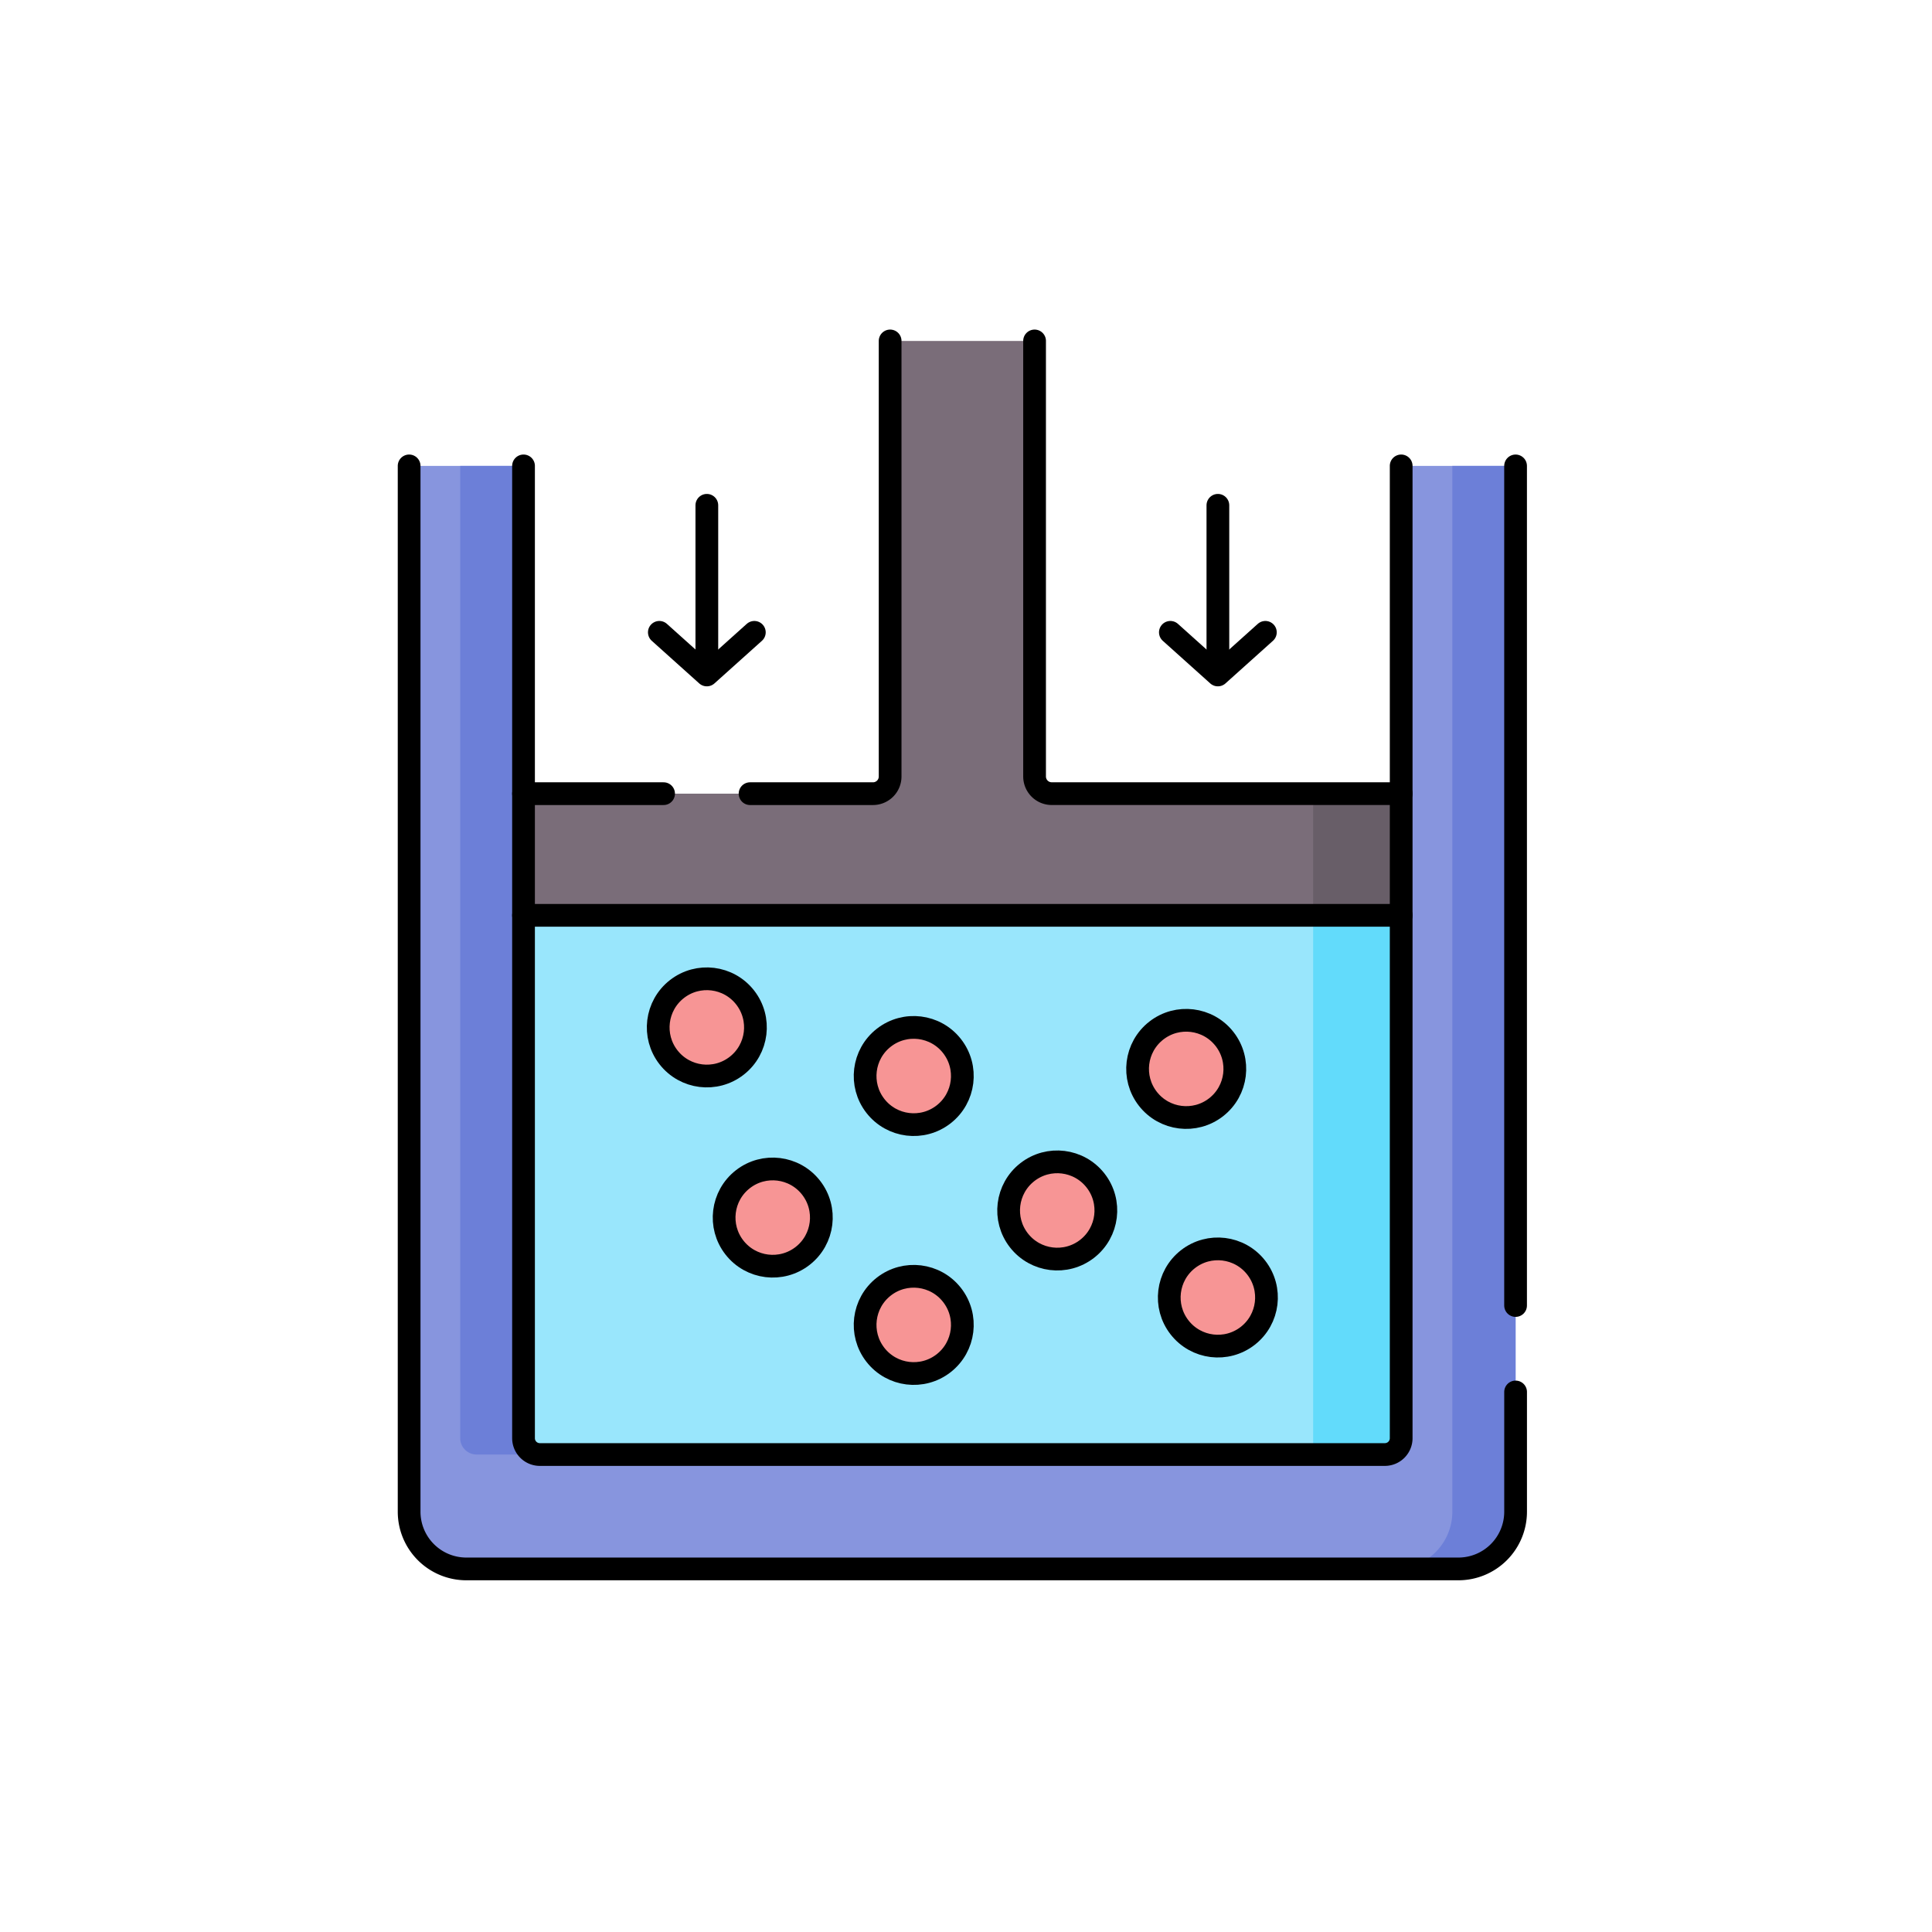 <svg xmlns="http://www.w3.org/2000/svg" width="85" height="85" viewBox="0 0 85 85">
  <g id="Grupo_1124179" data-name="Grupo 1124179" transform="translate(-744.051 -2548)">
    <rect id="Rectángulo_403131" data-name="Rectángulo 403131" width="85" height="85" transform="translate(744.051 2548)" fill="none"/>
    <g id="Grupo_1124178" data-name="Grupo 1124178" transform="translate(729.959 2555.5)">
      <g id="Grupo_1124172" data-name="Grupo 1124172" transform="translate(32.092 7.5)">
        <rect id="Rectángulo_415432" data-name="Rectángulo 415432" width="43.275" height="25.967" transform="translate(2.702 25.272)" fill="#99e6fc"/>
        <rect id="Rectángulo_415433" data-name="Rectángulo 415433" width="6.203" height="25.967" transform="translate(39.774 25.272)" fill="#62dbfb"/>
        <path id="Trazado_984497" data-name="Trazado 984497" d="M81.766,26.664V7.5H75.411V26.664a.754.754,0,0,1-.754.754H56.951v5.355h43.275V27.417H82.52A.754.754,0,0,1,81.766,26.664Z" transform="translate(-54.249 -7.5)" fill="#7a6d79"/>
        <rect id="Rectángulo_415434" data-name="Rectángulo 415434" width="6.203" height="5.355" transform="translate(39.774 19.917)" fill="#685e68"/>
        <path id="Trazado_984498" data-name="Trazado 984498" d="M75.738,58.078v42.777a.718.718,0,0,1-.718.718H37.843a.718.718,0,0,1-.718-.718V58.078H32.092v46.011a2.517,2.517,0,0,0,2.517,2.517H78.255a2.517,2.517,0,0,0,2.517-2.517V58.078Z" transform="translate(-32.092 -52.58)" fill="#8795de"/>
        <g id="Grupo_1124169" data-name="Grupo 1124169" transform="translate(2.251 5.498)">
          <path id="Trazado_984499" data-name="Trazado 984499" d="M53.521,101.572H56.3a.718.718,0,0,1-.718-.718V58.078H52.8v42.777A.718.718,0,0,0,53.521,101.572Z" transform="translate(-52.803 -58.078)" fill="#6c7fd8"/>
          <path id="Trazado_984500" data-name="Trazado 984500" d="M433.682,58.078v46.011a2.517,2.517,0,0,1-2.517,2.517h2.782a2.517,2.517,0,0,0,2.517-2.517V58.078Z" transform="translate(-390.036 -58.078)" fill="#6c7fd8"/>
        </g>
        <g id="Grupo_1124171" data-name="Grupo 1124171" transform="translate(10.095 27.199)">
          <g id="Grupo_1124170" data-name="Grupo 1124170" transform="translate(0 0)">
            <circle id="Elipse_12026" data-name="Elipse 12026" cx="2.139" cy="2.139" r="2.139" transform="translate(21.091 4.459) rotate(-37.982)" fill="#f79595"/>
            <circle id="Elipse_12027" data-name="Elipse 12027" cx="2.139" cy="2.139" r="2.139" transform="translate(9.103 15.722) rotate(-37.982)" fill="#f79595"/>
            <circle id="Elipse_12028" data-name="Elipse 12028" cx="2.139" cy="2.139" r="2.139" transform="translate(2.9 11) rotate(-37.982)" fill="#f79595"/>
            <circle id="Elipse_12029" data-name="Elipse 12029" cx="2.139" cy="2.139" r="2.139" transform="translate(9.103 4.772) rotate(-37.982)" fill="#f79595"/>
            <circle id="Elipse_12030" data-name="Elipse 12030" cx="2.139" cy="2.139" r="2.139" transform="translate(22.484 14.516) rotate(-37.982)" fill="#f79595"/>
            <circle id="Elipse_12031" data-name="Elipse 12031" cx="2.139" cy="2.139" r="2.139" transform="translate(0 2.633) rotate(-37.982)" fill="#f79595"/>
            <circle id="Elipse_12032" data-name="Elipse 12032" cx="2.139" cy="2.139" r="2.139" transform="translate(15.417 10.687) rotate(-37.982)" fill="#f79595"/>
          </g>
        </g>
      </g>
      <g id="Grupo_1124177" data-name="Grupo 1124177" transform="translate(32.092 7.5)">
        <path id="Trazado_984501" data-name="Trazado 984501" d="M285.23,7.5V26.663a.755.755,0,0,0,.754.754h15.375" transform="translate(-257.713 -7.5)" fill="none" stroke="#000" stroke-linecap="round" stroke-linejoin="round" stroke-miterlimit="10" stroke-width="1"/>
        <line id="Línea_599" data-name="Línea 599" x1="6.162" transform="translate(5.033 19.918)" fill="none" stroke="#000" stroke-linecap="round" stroke-linejoin="round" stroke-miterlimit="10" stroke-width="1"/>
        <line id="Línea_600" data-name="Línea 600" x1="38.614" transform="translate(5.033 25.271)" fill="none" stroke="#000" stroke-linecap="round" stroke-linejoin="round" stroke-miterlimit="10" stroke-width="1"/>
        <path id="Trazado_984502" data-name="Trazado 984502" d="M176.244,7.5V26.664a.754.754,0,0,1-.754.754h-5.408" transform="translate(-155.082 -7.5)" fill="none" stroke="#000" stroke-linecap="round" stroke-linejoin="round" stroke-miterlimit="10" stroke-width="1"/>
        <line id="Línea_601" data-name="Línea 601" y1="36.939" transform="translate(48.679 5.498)" fill="none" stroke="#000" stroke-linecap="round" stroke-linejoin="round" stroke-miterlimit="10" stroke-width="1"/>
        <path id="Trazado_984503" data-name="Trazado 984503" d="M32.092,58.078v46.011a2.517,2.517,0,0,0,2.517,2.517H78.255a2.517,2.517,0,0,0,2.517-2.517V98.821" transform="translate(-32.092 -52.58)" fill="none" stroke="#000" stroke-linecap="round" stroke-linejoin="round" stroke-miterlimit="10" stroke-width="1"/>
        <path id="Trazado_984504" data-name="Trazado 984504" d="M117.008,58.078v42.777a.718.718,0,0,1-.718.718H79.113a.718.718,0,0,1-.718-.718V58.078" transform="translate(-73.362 -52.58)" fill="none" stroke="#000" stroke-linecap="round" stroke-linejoin="round" stroke-miterlimit="10" stroke-width="1"/>
        <g id="Grupo_1124174" data-name="Grupo 1124174" transform="translate(10.095 27.199)">
          <g id="Grupo_1124173" data-name="Grupo 1124173" transform="translate(0 0)">
            <circle id="Elipse_12033" data-name="Elipse 12033" cx="2.139" cy="2.139" r="2.139" transform="translate(21.091 4.459) rotate(-37.982)" fill="none" stroke="#000" stroke-linecap="round" stroke-linejoin="round" stroke-miterlimit="10" stroke-width="1"/>
            <circle id="Elipse_12034" data-name="Elipse 12034" cx="2.139" cy="2.139" r="2.139" transform="translate(9.103 15.722) rotate(-37.982)" fill="none" stroke="#000" stroke-linecap="round" stroke-linejoin="round" stroke-miterlimit="10" stroke-width="1"/>
            <circle id="Elipse_12035" data-name="Elipse 12035" cx="2.139" cy="2.139" r="2.139" transform="translate(2.9 11) rotate(-37.982)" fill="none" stroke="#000" stroke-linecap="round" stroke-linejoin="round" stroke-miterlimit="10" stroke-width="1"/>
            <circle id="Elipse_12036" data-name="Elipse 12036" cx="2.139" cy="2.139" r="2.139" transform="translate(9.103 4.772) rotate(-37.982)" fill="none" stroke="#000" stroke-linecap="round" stroke-linejoin="round" stroke-miterlimit="10" stroke-width="1"/>
            <circle id="Elipse_12037" data-name="Elipse 12037" cx="2.139" cy="2.139" r="2.139" transform="translate(22.484 14.516) rotate(-37.982)" fill="none" stroke="#000" stroke-linecap="round" stroke-linejoin="round" stroke-miterlimit="10" stroke-width="1"/>
            <circle id="Elipse_12038" data-name="Elipse 12038" cx="2.139" cy="2.139" r="2.139" transform="translate(0 2.633) rotate(-37.982)" fill="none" stroke="#000" stroke-linecap="round" stroke-linejoin="round" stroke-miterlimit="10" stroke-width="1"/>
            <circle id="Elipse_12039" data-name="Elipse 12039" cx="2.139" cy="2.139" r="2.139" transform="translate(15.417 10.687) rotate(-37.982)" fill="none" stroke="#000" stroke-linecap="round" stroke-linejoin="round" stroke-miterlimit="10" stroke-width="1"/>
          </g>
        </g>
        <g id="Grupo_1124175" data-name="Grupo 1124175" transform="translate(33.492 7.231)">
          <line id="Línea_602" data-name="Línea 602" y2="7.278" transform="translate(2.09)" fill="none" stroke="#000" stroke-linecap="round" stroke-linejoin="round" stroke-miterlimit="10" stroke-width="1"/>
          <path id="Trazado_984505" data-name="Trazado 984505" d="M344.373,125.438l-2.09,1.876-2.09-1.876" transform="translate(-340.194 -119.849)" fill="none" stroke="#000" stroke-linecap="round" stroke-linejoin="round" stroke-miterlimit="10" stroke-width="1"/>
        </g>
        <g id="Grupo_1124176" data-name="Grupo 1124176" transform="translate(11.008 7.231)">
          <line id="Línea_603" data-name="Línea 603" y2="7.278" transform="translate(2.09)" fill="none" stroke="#000" stroke-linecap="round" stroke-linejoin="round" stroke-miterlimit="10" stroke-width="1"/>
          <path id="Trazado_984506" data-name="Trazado 984506" d="M137.537,125.438l-2.09,1.876-2.09-1.876" transform="translate(-133.357 -119.849)" fill="none" stroke="#000" stroke-linecap="round" stroke-linejoin="round" stroke-miterlimit="10" stroke-width="1"/>
        </g>
      </g>
    </g>
  </g>
</svg>
